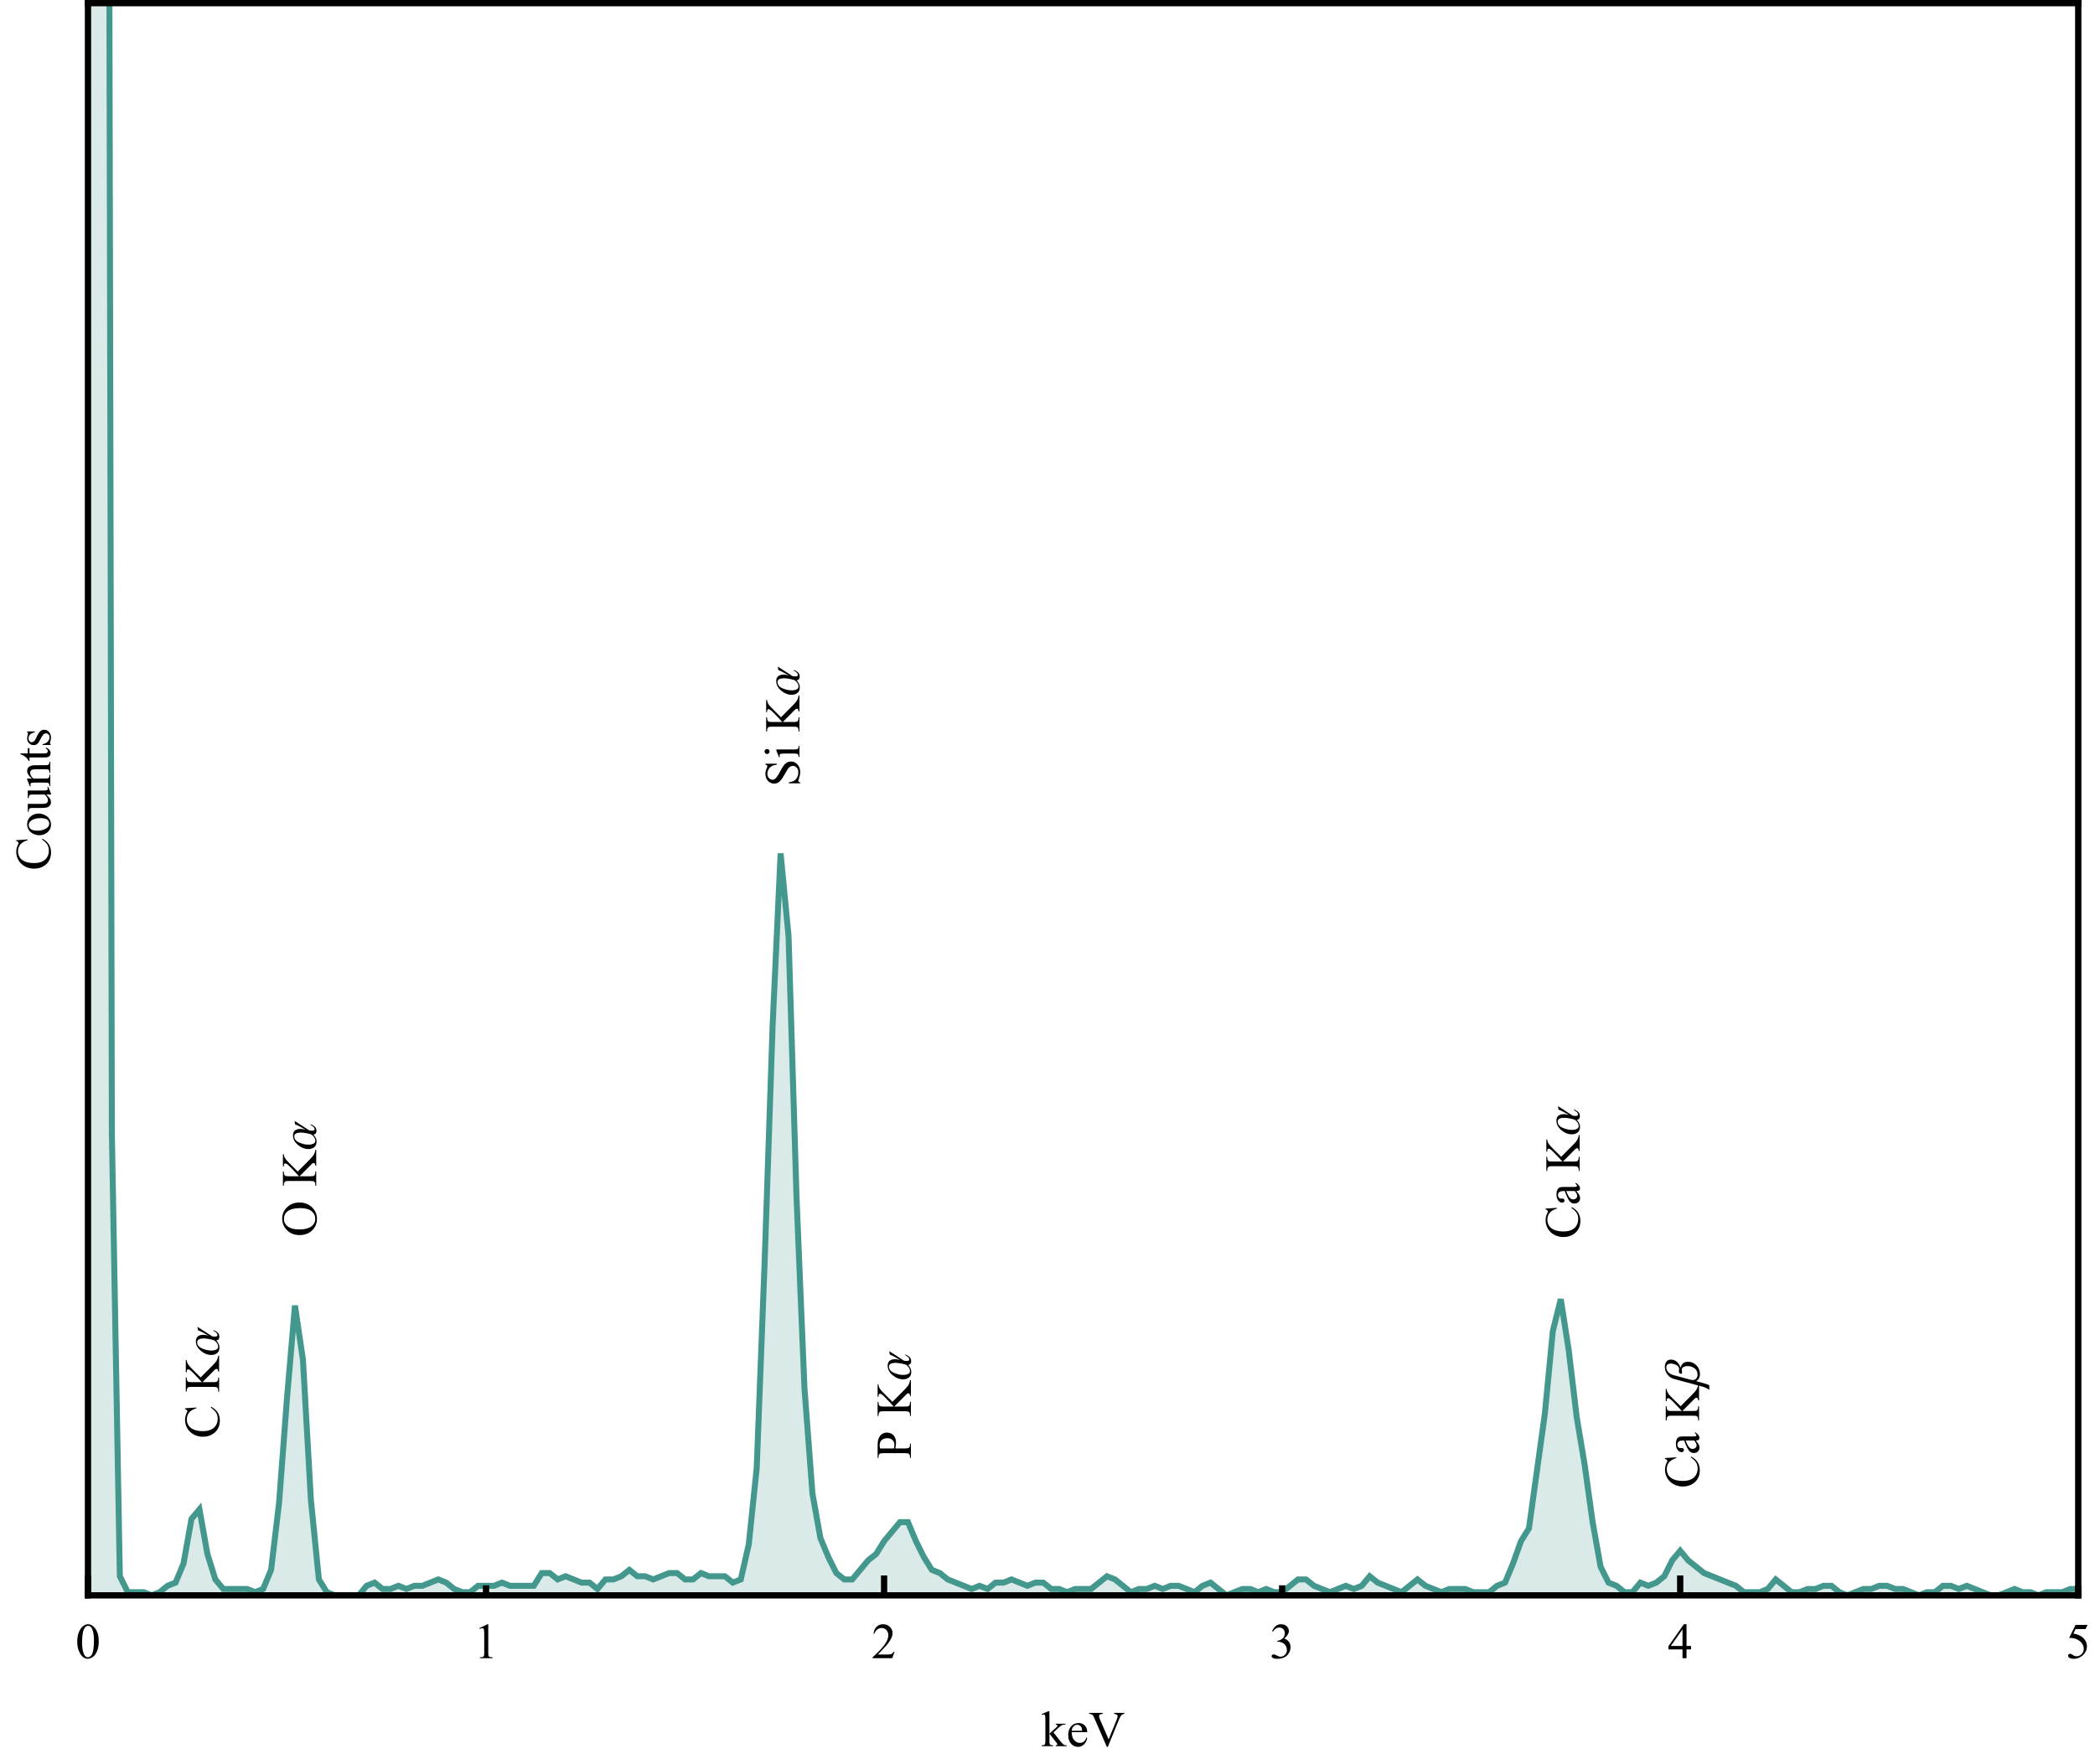 <?xml version="1.0" encoding="UTF-8"?>
<svg xmlns="http://www.w3.org/2000/svg" xmlns:xlink="http://www.w3.org/1999/xlink" width="500pt" height="421pt" viewBox="0 0 500 421" version="1.1">
<defs>
<g>
<symbol overflow="visible" id="glyph0-0">
<path style="stroke:none;" d="M 0 -1.664 L -7.5 -1.664 L -7.5 -7.664 L 0 -7.664 Z M -0.188 -1.852 L -0.188 -7.477 L -7.312 -7.477 L -7.312 -1.852 Z M -0.188 -1.852 "/>
</symbol>
<symbol overflow="visible" id="glyph0-1">
<path style="stroke:none;" d="M -8.125 -7.227 L -5.426 -7.406 L -5.426 -7.227 C -6.234 -6.977 -6.816 -6.633 -7.172 -6.188 C -7.523 -5.738 -7.699 -5.199 -7.703 -4.57 C -7.699 -4.043 -7.566 -3.566 -7.301 -3.141 C -7.035 -2.711 -6.609 -2.375 -6.023 -2.133 C -5.438 -1.891 -4.707 -1.77 -3.836 -1.77 C -3.113 -1.77 -2.492 -1.883 -1.969 -2.113 C -1.441 -2.344 -1.035 -2.691 -0.758 -3.156 C -0.473 -3.617 -0.332 -4.145 -0.336 -4.742 C -0.332 -5.254 -0.441 -5.711 -0.664 -6.105 C -0.883 -6.496 -1.324 -6.93 -1.98 -7.406 L -1.863 -7.586 C -1.156 -7.188 -0.637 -6.723 -0.312 -6.195 C 0.016 -5.66 0.176 -5.031 0.18 -4.301 C 0.176 -2.984 -0.309 -1.965 -1.281 -1.242 C -2.008 -0.703 -2.863 -0.434 -3.852 -0.434 C -4.641 -0.434 -5.371 -0.609 -6.035 -0.965 C -6.699 -1.32 -7.211 -1.809 -7.578 -2.434 C -7.938 -3.051 -8.121 -3.734 -8.125 -4.477 C -8.121 -5.047 -7.98 -5.613 -7.703 -6.176 C -7.617 -6.34 -7.574 -6.457 -7.578 -6.527 C -7.574 -6.633 -7.613 -6.723 -7.688 -6.805 C -7.789 -6.898 -7.934 -6.973 -8.125 -7.02 Z M -8.125 -7.227 "/>
</symbol>
<symbol overflow="visible" id="glyph0-2">
<path style="stroke:none;" d="M -4.406 -3.586 L -1.492 -6.516 C -1.012 -6.992 -0.684 -7.402 -0.512 -7.746 C -0.332 -8.086 -0.234 -8.426 -0.219 -8.766 L 0 -8.766 L 0 -4.984 L -0.219 -4.984 C -0.215 -5.211 -0.254 -5.375 -0.332 -5.477 C -0.406 -5.574 -0.492 -5.625 -0.586 -5.625 C -0.68 -5.625 -0.762 -5.605 -0.836 -5.57 C -0.91 -5.531 -1.051 -5.41 -1.254 -5.203 L -3.969 -2.461 L -1.406 -2.461 C -1.004 -2.461 -0.738 -2.484 -0.609 -2.539 C -0.508 -2.57 -0.422 -2.652 -0.359 -2.781 C -0.262 -2.949 -0.215 -3.129 -0.219 -3.316 L -0.219 -3.586 L 0 -3.586 L 0 -0.199 L -0.219 -0.199 L -0.219 -0.48 C -0.215 -0.809 -0.312 -1.047 -0.504 -1.195 C -0.629 -1.289 -0.93 -1.336 -1.406 -1.336 L -6.539 -1.336 C -6.938 -1.336 -7.203 -1.309 -7.344 -1.258 C -7.434 -1.219 -7.516 -1.141 -7.586 -1.02 C -7.676 -0.848 -7.723 -0.668 -7.727 -0.48 L -7.727 -0.199 L -7.945 -0.199 L -7.945 -3.586 L -7.727 -3.586 L -7.727 -3.316 C -7.723 -3.129 -7.68 -2.949 -7.594 -2.781 C -7.531 -2.66 -7.438 -2.578 -7.312 -2.531 C -7.188 -2.484 -6.93 -2.461 -6.539 -2.461 L -4.109 -2.461 C -4.18 -2.539 -4.43 -2.805 -4.852 -3.266 C -5.914 -4.422 -6.621 -5.125 -6.977 -5.367 C -7.129 -5.469 -7.266 -5.52 -7.391 -5.523 C -7.477 -5.52 -7.555 -5.48 -7.625 -5.402 C -7.688 -5.32 -7.723 -5.18 -7.727 -4.984 L -7.727 -4.805 L -7.945 -4.805 L -7.945 -7.723 L -7.727 -7.723 C -7.723 -7.551 -7.699 -7.395 -7.656 -7.254 C -7.613 -7.113 -7.531 -6.941 -7.41 -6.738 C -7.285 -6.535 -7.086 -6.285 -6.812 -5.988 C -6.73 -5.902 -6.332 -5.504 -5.613 -4.797 Z M -4.406 -3.586 "/>
</symbol>
<symbol overflow="visible" id="glyph0-3">
<path style="stroke:none;" d="M -8.125 -4.391 C -8.121 -5.418 -7.73 -6.312 -6.949 -7.07 C -6.168 -7.824 -5.191 -8.203 -4.02 -8.203 C -2.812 -8.203 -1.809 -7.82 -1.016 -7.059 C -0.219 -6.297 0.176 -5.375 0.18 -4.297 C 0.176 -3.199 -0.211 -2.281 -0.984 -1.539 C -1.758 -0.793 -2.762 -0.422 -4 -0.422 C -5.262 -0.422 -6.293 -0.852 -7.09 -1.711 C -7.777 -2.453 -8.121 -3.344 -8.125 -4.391 Z M -7.699 -4.277 C -7.699 -3.566 -7.434 -2.996 -6.906 -2.566 C -6.246 -2.031 -5.285 -1.762 -4.023 -1.766 C -2.723 -1.762 -1.727 -2.039 -1.031 -2.594 C -0.5 -3.02 -0.234 -3.582 -0.234 -4.281 C -0.234 -5.027 -0.523 -5.645 -1.105 -6.129 C -1.688 -6.613 -2.605 -6.855 -3.859 -6.859 C -5.215 -6.855 -6.23 -6.59 -6.902 -6.059 C -7.434 -5.629 -7.699 -5.035 -7.699 -4.277 Z M -7.699 -4.277 "/>
</symbol>
<symbol overflow="visible" id="glyph0-4">
<path style="stroke:none;" d="M -8.125 -5.5 L -5.379 -5.5 L -5.379 -5.285 C -5.906 -5.215 -6.324 -5.086 -6.641 -4.906 C -6.949 -4.719 -7.199 -4.461 -7.383 -4.129 C -7.562 -3.789 -7.652 -3.441 -7.656 -3.086 C -7.652 -2.676 -7.527 -2.34 -7.285 -2.078 C -7.035 -1.809 -6.754 -1.676 -6.438 -1.68 C -6.195 -1.676 -5.977 -1.762 -5.777 -1.934 C -5.48 -2.176 -5.09 -2.75 -4.605 -3.664 C -4.207 -4.398 -3.898 -4.906 -3.688 -5.18 C -3.469 -5.453 -3.219 -5.66 -2.934 -5.809 C -2.641 -5.953 -2.34 -6.027 -2.027 -6.031 C -1.426 -6.027 -0.906 -5.793 -0.473 -5.328 C -0.039 -4.859 0.176 -4.262 0.18 -3.527 C 0.176 -3.293 0.16 -3.074 0.129 -2.875 C 0.109 -2.754 0.039 -2.504 -0.082 -2.125 C -0.207 -1.742 -0.27 -1.5 -0.27 -1.398 C -0.27 -1.301 -0.238 -1.223 -0.18 -1.168 C -0.121 -1.109 -0.004 -1.07 0.18 -1.043 L 0.18 -0.828 L -2.543 -0.828 L -2.543 -1.043 C -1.973 -1.145 -1.543 -1.281 -1.262 -1.453 C -0.973 -1.625 -0.738 -1.887 -0.555 -2.242 C -0.363 -2.594 -0.27 -2.98 -0.273 -3.406 C -0.27 -3.891 -0.398 -4.277 -0.66 -4.559 C -0.914 -4.84 -1.219 -4.98 -1.578 -4.984 C -1.766 -4.98 -1.965 -4.926 -2.168 -4.824 C -2.367 -4.715 -2.551 -4.551 -2.727 -4.324 C -2.836 -4.168 -3.086 -3.75 -3.469 -3.074 C -3.852 -2.391 -4.156 -1.906 -4.383 -1.625 C -4.609 -1.336 -4.859 -1.121 -5.133 -0.973 C -5.406 -0.824 -5.707 -0.75 -6.035 -0.75 C -6.605 -0.75 -7.094 -0.969 -7.508 -1.406 C -7.914 -1.844 -8.121 -2.398 -8.125 -3.078 C -8.121 -3.496 -8.02 -3.945 -7.816 -4.418 C -7.719 -4.637 -7.668 -4.789 -7.672 -4.883 C -7.668 -4.977 -7.699 -5.059 -7.762 -5.129 C -7.82 -5.191 -7.941 -5.246 -8.125 -5.285 Z M -8.125 -5.5 "/>
</symbol>
<symbol overflow="visible" id="glyph0-5">
<path style="stroke:none;" d="M -8.332 -1.742 C -8.332 -1.898 -8.273 -2.039 -8.156 -2.156 C -8.039 -2.273 -7.898 -2.332 -7.742 -2.332 C -7.57 -2.332 -7.43 -2.273 -7.316 -2.156 C -7.195 -2.039 -7.137 -1.898 -7.141 -1.742 C -7.137 -1.57 -7.195 -1.43 -7.316 -1.316 C -7.43 -1.195 -7.57 -1.137 -7.742 -1.141 C -7.898 -1.137 -8.039 -1.195 -8.156 -1.312 C -8.273 -1.43 -8.332 -1.57 -8.332 -1.742 Z M -5.523 -2.227 L -1.211 -2.227 C -0.875 -2.227 -0.652 -2.25 -0.543 -2.301 C -0.43 -2.348 -0.348 -2.418 -0.293 -2.516 C -0.238 -2.609 -0.211 -2.785 -0.211 -3.039 L 0 -3.039 L 0 -0.434 L -0.211 -0.434 C -0.211 -0.695 -0.234 -0.871 -0.285 -0.961 C -0.336 -1.047 -0.422 -1.117 -0.539 -1.172 C -0.656 -1.227 -0.879 -1.254 -1.211 -1.254 L -3.281 -1.254 C -3.863 -1.254 -4.238 -1.234 -4.414 -1.203 C -4.535 -1.172 -4.621 -1.129 -4.672 -1.07 C -4.719 -1.012 -4.746 -0.934 -4.746 -0.832 C -4.746 -0.723 -4.715 -0.59 -4.656 -0.434 L -4.867 -0.352 L -5.523 -1.969 Z M -5.523 -2.227 "/>
</symbol>
<symbol overflow="visible" id="glyph0-6">
<path style="stroke:none;" d="M -3.719 -2.461 L -1.406 -2.461 C -0.906 -2.461 -0.594 -2.516 -0.477 -2.625 C -0.301 -2.773 -0.215 -2.996 -0.219 -3.297 L -0.219 -3.602 L 0 -3.602 L 0 -0.199 L -0.219 -0.199 L -0.219 -0.5 C -0.215 -0.828 -0.324 -1.07 -0.547 -1.219 C -0.664 -1.297 -0.953 -1.336 -1.406 -1.336 L -6.539 -1.336 C -7.039 -1.336 -7.348 -1.281 -7.469 -1.18 C -7.637 -1.023 -7.723 -0.797 -7.727 -0.5 L -7.727 -0.199 L -7.945 -0.199 L -7.945 -3.109 C -7.945 -3.82 -7.871 -4.383 -7.727 -4.793 C -7.578 -5.199 -7.332 -5.543 -6.984 -5.828 C -6.633 -6.105 -6.219 -6.246 -5.75 -6.25 C -5.094 -6.246 -4.566 -6.031 -4.164 -5.609 C -3.754 -5.18 -3.551 -4.578 -3.555 -3.797 C -3.551 -3.602 -3.566 -3.395 -3.598 -3.176 C -3.625 -2.953 -3.664 -2.715 -3.719 -2.461 Z M -4.055 -2.461 C -4.016 -2.668 -3.984 -2.852 -3.965 -3.012 C -3.945 -3.168 -3.938 -3.305 -3.938 -3.422 C -3.938 -3.828 -4.094 -4.176 -4.41 -4.473 C -4.723 -4.762 -5.129 -4.91 -5.633 -4.914 C -5.973 -4.91 -6.293 -4.84 -6.59 -4.703 C -6.883 -4.559 -7.102 -4.359 -7.25 -4.105 C -7.391 -3.844 -7.465 -3.551 -7.469 -3.227 C -7.465 -3.027 -7.43 -2.773 -7.359 -2.461 Z M -4.055 -2.461 "/>
</symbol>
<symbol overflow="visible" id="glyph0-7">
<path style="stroke:none;" d="M -0.773 -3.414 C -0.344 -2.863 -0.098 -2.52 -0.035 -2.379 C 0.059 -2.168 0.105 -1.941 0.109 -1.703 C 0.105 -1.332 -0.02 -1.027 -0.27 -0.789 C -0.52 -0.547 -0.852 -0.426 -1.273 -0.43 C -1.531 -0.426 -1.758 -0.484 -1.953 -0.602 C -2.215 -0.762 -2.465 -1.039 -2.703 -1.438 C -2.934 -1.828 -3.219 -2.488 -3.555 -3.414 L -3.766 -3.414 C -4.301 -3.41 -4.668 -3.324 -4.867 -3.16 C -5.066 -2.988 -5.168 -2.742 -5.168 -2.422 C -5.168 -2.172 -5.102 -1.977 -4.969 -1.836 C -4.836 -1.68 -4.684 -1.605 -4.512 -1.609 L -4.172 -1.625 C -3.992 -1.621 -3.852 -1.574 -3.754 -1.484 C -3.656 -1.391 -3.609 -1.273 -3.609 -1.125 C -3.609 -0.977 -3.66 -0.855 -3.762 -0.77 C -3.863 -0.676 -4 -0.633 -4.18 -0.633 C -4.508 -0.633 -4.816 -0.805 -5.102 -1.148 C -5.379 -1.492 -5.52 -1.973 -5.523 -2.594 C -5.52 -3.07 -5.441 -3.461 -5.285 -3.766 C -5.16 -3.996 -4.969 -4.168 -4.719 -4.277 C -4.547 -4.348 -4.203 -4.383 -3.688 -4.383 L -1.863 -4.383 C -1.348 -4.383 -1.031 -4.391 -0.922 -4.41 C -0.805 -4.43 -0.73 -4.461 -0.691 -4.508 C -0.652 -4.551 -0.633 -4.605 -0.633 -4.664 C -0.633 -4.727 -0.645 -4.781 -0.672 -4.828 C -0.723 -4.91 -0.867 -5.066 -1.102 -5.305 L -0.773 -5.305 C -0.188 -4.863 0.105 -4.445 0.105 -4.047 C 0.105 -3.855 0.039 -3.703 -0.094 -3.59 C -0.227 -3.477 -0.453 -3.418 -0.773 -3.414 Z M -1.156 -3.414 L -3.199 -3.414 C -2.965 -2.824 -2.797 -2.445 -2.703 -2.273 C -2.527 -1.965 -2.348 -1.742 -2.164 -1.613 C -1.973 -1.477 -1.77 -1.41 -1.547 -1.414 C -1.266 -1.41 -1.031 -1.496 -0.848 -1.664 C -0.66 -1.828 -0.566 -2.02 -0.57 -2.242 C -0.566 -2.535 -0.762 -2.926 -1.156 -3.414 Z M -1.156 -3.414 "/>
</symbol>
<symbol overflow="visible" id="glyph0-8">
<path style="stroke:none;" d="M -5.523 -3 C -5.52 -3.812 -5.211 -4.465 -4.602 -4.957 C -4.07 -5.375 -3.465 -5.582 -2.781 -5.586 C -2.301 -5.582 -1.816 -5.469 -1.324 -5.238 C -0.832 -5.004 -0.461 -4.684 -0.211 -4.285 C 0.039 -3.879 0.164 -3.43 0.164 -2.938 C 0.164 -2.125 -0.156 -1.484 -0.805 -1.008 C -1.344 -0.605 -1.953 -0.402 -2.633 -0.406 C -3.117 -0.402 -3.605 -0.523 -4.098 -0.77 C -4.582 -1.012 -4.941 -1.336 -5.176 -1.734 C -5.402 -2.133 -5.52 -2.555 -5.523 -3 Z M -5.145 -2.82 C -5.145 -2.609 -5.082 -2.402 -4.957 -2.195 C -4.832 -1.984 -4.617 -1.816 -4.312 -1.688 C -4.004 -1.555 -3.605 -1.488 -3.125 -1.492 C -2.34 -1.488 -1.668 -1.645 -1.102 -1.957 C -0.531 -2.27 -0.246 -2.68 -0.25 -3.188 C -0.246 -3.566 -0.402 -3.879 -0.719 -4.125 C -1.027 -4.367 -1.566 -4.488 -2.332 -4.492 C -3.285 -4.488 -4.035 -4.285 -4.582 -3.879 C -4.957 -3.598 -5.145 -3.242 -5.145 -2.82 Z M -5.145 -2.82 "/>
</symbol>
<symbol overflow="visible" id="glyph0-9">
<path style="stroke:none;" d="M -5.367 -5.078 L -2.117 -5.078 C -1.492 -5.074 -1.113 -5.09 -0.973 -5.121 C -0.832 -5.152 -0.734 -5.199 -0.684 -5.262 C -0.625 -5.324 -0.598 -5.398 -0.602 -5.492 C -0.598 -5.609 -0.633 -5.746 -0.703 -5.898 L -0.5 -5.984 L 0.164 -4.375 L 0.164 -4.113 L -0.973 -4.113 C -0.473 -3.652 -0.156 -3.301 -0.027 -3.059 C 0.102 -2.816 0.164 -2.559 0.164 -2.289 C 0.164 -1.988 0.078 -1.727 -0.098 -1.508 C -0.27 -1.285 -0.492 -1.133 -0.77 -1.051 C -1.039 -0.961 -1.426 -0.918 -1.93 -0.922 L -4.324 -0.922 C -4.574 -0.918 -4.75 -0.891 -4.852 -0.84 C -4.949 -0.781 -5.023 -0.699 -5.078 -0.594 C -5.129 -0.484 -5.152 -0.293 -5.148 -0.012 L -5.367 -0.012 L -5.367 -1.891 L -1.773 -1.891 C -1.27 -1.887 -0.941 -1.973 -0.789 -2.152 C -0.629 -2.324 -0.551 -2.535 -0.555 -2.781 C -0.551 -2.949 -0.605 -3.141 -0.715 -3.352 C -0.82 -3.562 -1.02 -3.816 -1.32 -4.113 L -4.359 -4.113 C -4.664 -4.113 -4.867 -4.055 -4.977 -3.945 C -5.082 -3.832 -5.141 -3.602 -5.148 -3.25 L -5.367 -3.25 Z M -5.367 -5.078 "/>
</symbol>
<symbol overflow="visible" id="glyph0-10">
<path style="stroke:none;" d="M -4.391 -1.938 C -5.141 -2.566 -5.52 -3.168 -5.523 -3.738 C -5.52 -4.031 -5.445 -4.281 -5.305 -4.496 C -5.156 -4.703 -4.918 -4.871 -4.582 -5 C -4.348 -5.078 -3.988 -5.121 -3.504 -5.125 L -1.211 -5.125 C -0.871 -5.121 -0.641 -5.148 -0.523 -5.211 C -0.422 -5.25 -0.348 -5.32 -0.293 -5.418 C -0.238 -5.512 -0.211 -5.688 -0.211 -5.945 L 0 -5.945 L 0 -3.293 L -0.211 -3.293 L -0.211 -3.406 C -0.211 -3.652 -0.246 -3.828 -0.324 -3.93 C -0.395 -4.027 -0.508 -4.098 -0.664 -4.137 C -0.719 -4.152 -0.902 -4.16 -1.211 -4.16 L -3.41 -4.16 C -3.895 -4.16 -4.246 -4.094 -4.473 -3.969 C -4.691 -3.84 -4.805 -3.629 -4.805 -3.328 C -4.805 -2.863 -4.551 -2.398 -4.043 -1.938 L -1.211 -1.938 C -0.848 -1.934 -0.625 -1.957 -0.539 -2.004 C -0.422 -2.059 -0.336 -2.133 -0.289 -2.23 C -0.234 -2.324 -0.211 -2.52 -0.211 -2.812 L 0 -2.812 L 0 -0.156 L -0.211 -0.156 L -0.211 -0.273 C -0.211 -0.547 -0.277 -0.73 -0.418 -0.828 C -0.551 -0.922 -0.816 -0.973 -1.211 -0.973 L -3.203 -0.973 C -3.848 -0.973 -4.242 -0.957 -4.383 -0.926 C -4.523 -0.895 -4.617 -0.848 -4.668 -0.793 C -4.719 -0.73 -4.746 -0.652 -4.746 -0.551 C -4.746 -0.441 -4.715 -0.309 -4.656 -0.156 L -4.867 -0.07 L -5.523 -1.688 L -5.523 -1.938 Z M -4.391 -1.938 "/>
</symbol>
<symbol overflow="visible" id="glyph0-11">
<path style="stroke:none;" d="M -7.133 -1.934 L -5.367 -1.934 L -5.367 -3.188 L -4.957 -3.188 L -4.957 -1.934 L -1.477 -1.934 C -1.125 -1.934 -0.891 -1.98 -0.773 -2.082 C -0.652 -2.18 -0.59 -2.309 -0.594 -2.469 C -0.59 -2.594 -0.629 -2.719 -0.711 -2.84 C -0.789 -2.961 -0.91 -3.055 -1.066 -3.125 L -1.066 -3.352 C -0.684 -3.215 -0.395 -3.02 -0.203 -2.773 C -0.012 -2.52 0.082 -2.262 0.086 -2 C 0.082 -1.812 0.035 -1.637 -0.062 -1.469 C -0.16 -1.293 -0.301 -1.168 -0.488 -1.09 C -0.668 -1.008 -0.957 -0.965 -1.348 -0.969 L -4.957 -0.969 L -4.957 -0.117 L -5.148 -0.117 C -5.234 -0.328 -5.379 -0.547 -5.586 -0.773 C -5.789 -1 -6.035 -1.199 -6.316 -1.375 C -6.465 -1.465 -6.734 -1.59 -7.133 -1.75 Z M -7.133 -1.934 "/>
</symbol>
<symbol overflow="visible" id="glyph0-12">
<path style="stroke:none;" d="M -5.523 -3.844 L -3.695 -3.844 L -3.695 -3.648 C -4.27 -3.5 -4.66 -3.309 -4.867 -3.078 C -5.074 -2.844 -5.18 -2.551 -5.18 -2.191 C -5.18 -1.918 -5.105 -1.695 -4.961 -1.527 C -4.816 -1.359 -4.656 -1.277 -4.484 -1.277 C -4.262 -1.277 -4.074 -1.34 -3.922 -1.465 C -3.758 -1.586 -3.59 -1.832 -3.41 -2.203 L -2.992 -3.059 C -2.605 -3.852 -2.098 -4.246 -1.465 -4.25 C -0.977 -4.246 -0.582 -4.062 -0.285 -3.695 C 0.016 -3.324 0.164 -2.91 0.164 -2.453 C 0.164 -2.121 0.105 -1.746 -0.012 -1.328 C -0.051 -1.199 -0.07 -1.094 -0.07 -1.016 C -0.07 -0.922 -0.02 -0.852 0.082 -0.805 L 0.082 -0.609 L -1.836 -0.609 L -1.836 -0.805 C -1.285 -0.91 -0.875 -1.121 -0.598 -1.43 C -0.316 -1.734 -0.176 -2.078 -0.18 -2.469 C -0.176 -2.734 -0.254 -2.953 -0.418 -3.125 C -0.574 -3.293 -0.766 -3.379 -0.992 -3.383 C -1.258 -3.379 -1.484 -3.285 -1.668 -3.098 C -1.852 -2.906 -2.086 -2.527 -2.367 -1.961 C -2.648 -1.395 -2.902 -1.023 -3.129 -0.852 C -3.348 -0.672 -3.629 -0.586 -3.973 -0.586 C -4.41 -0.586 -4.777 -0.734 -5.078 -1.039 C -5.371 -1.336 -5.52 -1.73 -5.523 -2.215 C -5.52 -2.426 -5.477 -2.68 -5.391 -2.984 C -5.332 -3.18 -5.301 -3.312 -5.305 -3.383 C -5.301 -3.441 -5.316 -3.492 -5.344 -3.527 C -5.367 -3.559 -5.426 -3.598 -5.523 -3.648 Z M -5.523 -3.844 "/>
</symbol>
<symbol overflow="visible" id="glyph1-0">
<path style="stroke:none;" d="M 0 -0.75 L -9.598 -0.75 L -9.598 -5.25 L 0 -5.25 Z M -0.75 -1.5 L -0.75 -4.5 L -8.848 -4.5 L -8.848 -1.5 Z M -0.75 -1.5 "/>
</symbol>
<symbol overflow="visible" id="glyph1-1">
<path style="stroke:none;" d="M -5.172 -7.008 C -4.793 -6.781 -4.234 -6.422 -3.492 -5.934 C -2.75 -5.445 -2.152 -5.055 -1.703 -4.766 C -1.645 -4.734 -1.551 -4.715 -1.426 -4.699 C -1.293 -4.68 -1.16 -4.668 -1.02 -4.672 C -0.848 -4.668 -0.699 -4.691 -0.574 -4.734 C -0.449 -4.773 -0.387 -4.863 -0.387 -5.004 C -0.387 -5.172 -0.438 -5.324 -0.547 -5.461 C -0.652 -5.594 -0.77 -5.695 -0.891 -5.773 C -1.004 -5.836 -1.117 -5.906 -1.234 -5.98 C -1.348 -6.055 -1.406 -6.109 -1.406 -6.148 C -1.406 -6.148 -1.398 -6.156 -1.387 -6.168 C -1.371 -6.172 -1.355 -6.176 -1.344 -6.18 C -1.156 -6.176 -0.879 -6.039 -0.504 -5.766 C -0.129 -5.488 0.059 -5.117 0.059 -4.656 C 0.059 -4.355 -0.012 -4.129 -0.152 -3.98 C -0.293 -3.828 -0.469 -3.754 -0.688 -3.758 L -0.688 -3.742 C -0.562 -3.645 -0.406 -3.438 -0.211 -3.117 C -0.016 -2.797 0.082 -2.449 0.082 -2.074 C 0.082 -1.461 -0.105 -1.008 -0.484 -0.723 C -0.863 -0.43 -1.312 -0.285 -1.836 -0.289 C -2.723 -0.285 -3.562 -0.613 -4.355 -1.27 C -5.145 -1.922 -5.543 -2.68 -5.543 -3.539 C -5.543 -4.078 -5.383 -4.473 -5.07 -4.723 C -4.754 -4.973 -4.336 -5.098 -3.812 -5.098 C -3.551 -5.098 -3.32 -5.074 -3.121 -5.031 C -2.918 -4.988 -2.738 -4.941 -2.578 -4.891 C -2.848 -5.074 -3.258 -5.316 -3.816 -5.617 C -4.367 -5.918 -4.777 -6.105 -5.039 -6.18 Z M -3.719 -4.227 C -4.191 -4.223 -4.562 -4.148 -4.832 -4.004 C -5.098 -3.852 -5.23 -3.629 -5.234 -3.336 C -5.23 -2.68 -4.844 -2.184 -4.074 -1.848 C -3.301 -1.508 -2.582 -1.34 -1.91 -1.344 C -1.379 -1.34 -0.965 -1.418 -0.672 -1.57 C -0.371 -1.719 -0.223 -1.945 -0.227 -2.258 C -0.223 -2.57 -0.324 -2.867 -0.531 -3.148 C -0.73 -3.422 -0.945 -3.633 -1.18 -3.781 C -1.508 -3.891 -1.918 -3.992 -2.402 -4.086 C -2.887 -4.176 -3.324 -4.223 -3.719 -4.227 Z M -3.719 -4.227 "/>
</symbol>
<symbol overflow="visible" id="glyph1-2">
<path style="stroke:none;" d="M -6.719 -6.059 C -6.168 -6.059 -5.691 -5.883 -5.289 -5.531 C -4.887 -5.18 -4.609 -4.727 -4.453 -4.18 L -4.406 -4.18 C -4.281 -4.594 -4.082 -4.926 -3.809 -5.172 C -3.535 -5.418 -3.137 -5.543 -2.613 -5.543 C -1.848 -5.543 -1.184 -5.254 -0.625 -4.684 C -0.062 -4.109 0.215 -3.395 0.219 -2.531 C 0.215 -2.223 0.145 -1.914 -0.004 -1.609 C -0.148 -1.301 -0.375 -1.074 -0.688 -0.926 L -0.688 -0.914 C 0.094 -0.703 0.789 -0.508 1.414 -0.332 C 2.031 -0.156 2.379 -0.016 2.449 0.094 L 2.449 1.164 C 2.34 1.066 2.121 0.934 1.793 0.77 C 1.465 0.602 1.133 0.477 0.805 0.387 L -6.012 -1.453 C -6.621 -1.617 -7.129 -1.969 -7.543 -2.508 C -7.953 -3.047 -8.16 -3.641 -8.164 -4.297 C -8.16 -4.789 -8.043 -5.207 -7.809 -5.547 C -7.57 -5.887 -7.207 -6.059 -6.719 -6.059 Z M -6.742 -5.109 C -7.035 -5.109 -7.289 -5.039 -7.5 -4.902 C -7.707 -4.762 -7.809 -4.52 -7.812 -4.18 C -7.809 -3.738 -7.645 -3.355 -7.312 -3.031 C -6.977 -2.703 -6.539 -2.469 -6 -2.328 L -2.004 -1.25 C -1.926 -1.227 -1.84 -1.211 -1.754 -1.199 C -1.66 -1.184 -1.586 -1.176 -1.523 -1.18 C -1.164 -1.176 -0.879 -1.297 -0.672 -1.539 C -0.461 -1.777 -0.355 -2.105 -0.359 -2.52 C -0.355 -3.152 -0.602 -3.645 -1.098 -3.996 C -1.586 -4.348 -2.137 -4.523 -2.75 -4.523 C -3.09 -4.523 -3.402 -4.453 -3.688 -4.312 C -3.969 -4.172 -4.113 -3.953 -4.113 -3.664 C -4.113 -3.523 -4.102 -3.414 -4.082 -3.336 C -4.062 -3.254 -4.055 -3.133 -4.055 -2.965 C -4.055 -2.855 -4.078 -2.777 -4.129 -2.73 C -4.176 -2.68 -4.234 -2.652 -4.305 -2.656 C -4.418 -2.652 -4.531 -2.703 -4.648 -2.809 C -4.758 -2.91 -4.816 -3.043 -4.82 -3.203 C -4.816 -3.273 -4.809 -3.375 -4.793 -3.504 C -4.773 -3.629 -4.762 -3.738 -4.766 -3.836 C -4.762 -4.246 -4.992 -4.562 -5.449 -4.781 C -5.902 -5 -6.332 -5.109 -6.742 -5.109 Z M -6.742 -5.109 "/>
</symbol>
<symbol overflow="visible" id="glyph2-0">
<path style="stroke:none;" d="M 1.664 0 L 1.664 -7.5 L 7.664 -7.5 L 7.664 0 Z M 1.852 -0.188 L 7.477 -0.188 L 7.477 -7.312 L 1.852 -7.312 Z M 1.852 -0.188 "/>
</symbol>
<symbol overflow="visible" id="glyph2-1">
<path style="stroke:none;" d="M 0.434 -3.926 C 0.434 -4.832 0.57 -5.609 0.844 -6.266 C 1.117 -6.918 1.48 -7.406 1.934 -7.727 C 2.285 -7.98 2.648 -8.109 3.023 -8.109 C 3.633 -8.109 4.18 -7.797 4.664 -7.18 C 5.266 -6.406 5.566 -5.363 5.57 -4.047 C 5.566 -3.121 5.434 -2.34 5.172 -1.699 C 4.902 -1.055 4.562 -0.586 4.156 -0.297 C 3.742 -0.004 3.348 0.141 2.965 0.141 C 2.207 0.141 1.574 -0.305 1.07 -1.203 C 0.645 -1.953 0.434 -2.863 0.434 -3.926 Z M 1.582 -3.781 C 1.582 -2.684 1.715 -1.793 1.984 -1.102 C 2.207 -0.516 2.539 -0.223 2.984 -0.227 C 3.188 -0.223 3.406 -0.316 3.637 -0.512 C 3.859 -0.699 4.031 -1.02 4.156 -1.465 C 4.328 -2.137 4.418 -3.082 4.422 -4.305 C 4.418 -5.207 4.324 -5.965 4.141 -6.574 C 3.996 -7.023 3.816 -7.34 3.598 -7.531 C 3.438 -7.656 3.242 -7.723 3.016 -7.723 C 2.746 -7.723 2.512 -7.602 2.309 -7.367 C 2.027 -7.039 1.836 -6.531 1.734 -5.836 C 1.633 -5.141 1.582 -4.453 1.582 -3.781 Z M 1.582 -3.781 "/>
</symbol>
<symbol overflow="visible" id="glyph2-2">
<path style="stroke:none;" d="M 1.406 -7.164 L 3.34 -8.109 L 3.531 -8.109 L 3.531 -1.398 C 3.527 -0.953 3.547 -0.676 3.586 -0.57 C 3.625 -0.457 3.703 -0.375 3.82 -0.316 C 3.938 -0.254 4.176 -0.219 4.535 -0.219 L 4.535 0 L 1.547 0 L 1.547 -0.219 C 1.922 -0.219 2.164 -0.25 2.273 -0.312 C 2.383 -0.367 2.457 -0.445 2.5 -0.543 C 2.543 -0.637 2.566 -0.922 2.566 -1.398 L 2.566 -5.688 C 2.566 -6.262 2.547 -6.633 2.508 -6.805 C 2.48 -6.926 2.43 -7.02 2.359 -7.078 C 2.285 -7.133 2.199 -7.16 2.098 -7.164 C 1.953 -7.16 1.75 -7.102 1.492 -6.984 Z M 1.406 -7.164 "/>
</symbol>
<symbol overflow="visible" id="glyph2-3">
<path style="stroke:none;" d="M 5.5 -1.531 L 4.945 0 L 0.258 0 L 0.258 -0.219 C 1.637 -1.469 2.605 -2.496 3.172 -3.297 C 3.73 -4.09 4.012 -4.82 4.016 -5.484 C 4.012 -5.988 3.859 -6.402 3.551 -6.727 C 3.238 -7.047 2.867 -7.207 2.445 -7.211 C 2.051 -7.207 1.699 -7.094 1.391 -6.867 C 1.078 -6.641 0.852 -6.305 0.703 -5.867 L 0.484 -5.867 C 0.582 -6.586 0.832 -7.141 1.238 -7.527 C 1.637 -7.914 2.145 -8.109 2.754 -8.109 C 3.395 -8.109 3.93 -7.902 4.367 -7.488 C 4.797 -7.074 5.016 -6.586 5.016 -6.023 C 5.016 -5.621 4.922 -5.219 4.734 -4.816 C 4.445 -4.184 3.977 -3.512 3.328 -2.805 C 2.352 -1.738 1.742 -1.098 1.508 -0.883 L 3.578 -0.883 C 3.996 -0.879 4.293 -0.895 4.465 -0.93 C 4.637 -0.957 4.789 -1.02 4.926 -1.121 C 5.062 -1.215 5.184 -1.352 5.285 -1.531 Z M 5.5 -1.531 "/>
</symbol>
<symbol overflow="visible" id="glyph2-4">
<path style="stroke:none;" d="M 0.609 -6.434 C 0.836 -6.965 1.121 -7.375 1.465 -7.672 C 1.809 -7.961 2.238 -8.109 2.758 -8.109 C 3.395 -8.109 3.883 -7.902 4.227 -7.488 C 4.477 -7.176 4.605 -6.844 4.609 -6.5 C 4.605 -5.918 4.242 -5.32 3.523 -4.703 C 4.008 -4.512 4.379 -4.238 4.629 -3.883 C 4.879 -3.527 5.004 -3.109 5.004 -2.633 C 5.004 -1.941 4.785 -1.348 4.348 -0.844 C 3.777 -0.188 2.949 0.141 1.867 0.141 C 1.332 0.141 0.969 0.074 0.773 -0.059 C 0.578 -0.191 0.48 -0.332 0.484 -0.484 C 0.48 -0.598 0.527 -0.699 0.621 -0.785 C 0.715 -0.871 0.824 -0.914 0.953 -0.914 C 1.051 -0.914 1.152 -0.898 1.254 -0.867 C 1.316 -0.844 1.465 -0.77 1.703 -0.652 C 1.934 -0.527 2.098 -0.457 2.191 -0.434 C 2.332 -0.387 2.484 -0.363 2.656 -0.367 C 3.047 -0.363 3.395 -0.52 3.691 -0.832 C 3.988 -1.141 4.137 -1.504 4.137 -1.93 C 4.137 -2.234 4.066 -2.535 3.93 -2.828 C 3.828 -3.043 3.719 -3.211 3.598 -3.328 C 3.426 -3.484 3.195 -3.625 2.906 -3.754 C 2.613 -3.879 2.312 -3.941 2.008 -3.945 L 1.82 -3.945 L 1.82 -4.117 C 2.129 -4.156 2.438 -4.27 2.75 -4.453 C 3.059 -4.633 3.285 -4.852 3.43 -5.113 C 3.566 -5.367 3.637 -5.652 3.641 -5.965 C 3.637 -6.367 3.512 -6.691 3.262 -6.941 C 3.008 -7.188 2.695 -7.312 2.32 -7.312 C 1.715 -7.312 1.207 -6.988 0.805 -6.34 Z M 0.609 -6.434 "/>
</symbol>
<symbol overflow="visible" id="glyph2-5">
<path style="stroke:none;" d="M 5.586 -2.93 L 5.586 -2.098 L 4.516 -2.098 L 4.516 0 L 3.551 0 L 3.551 -2.098 L 0.188 -2.098 L 0.188 -2.848 L 3.875 -8.109 L 4.516 -8.109 L 4.516 -2.93 Z M 3.551 -2.93 L 3.551 -6.875 L 0.762 -2.93 Z M 3.551 -2.93 "/>
</symbol>
<symbol overflow="visible" id="glyph2-6">
<path style="stroke:none;" d="M 5.211 -7.945 L 4.75 -6.949 L 2.359 -6.949 L 1.84 -5.883 C 2.871 -5.73 3.691 -5.344 4.301 -4.727 C 4.816 -4.191 5.074 -3.566 5.078 -2.852 C 5.074 -2.434 4.988 -2.047 4.824 -1.691 C 4.652 -1.336 4.441 -1.035 4.184 -0.785 C 3.926 -0.535 3.637 -0.332 3.32 -0.18 C 2.871 0.035 2.41 0.141 1.938 0.141 C 1.461 0.141 1.113 0.062 0.898 -0.102 C 0.68 -0.258 0.574 -0.438 0.574 -0.641 C 0.574 -0.746 0.617 -0.844 0.707 -0.93 C 0.797 -1.012 0.91 -1.055 1.047 -1.055 C 1.148 -1.055 1.238 -1.039 1.316 -1.008 C 1.391 -0.977 1.52 -0.895 1.703 -0.766 C 1.996 -0.559 2.293 -0.457 2.594 -0.461 C 3.051 -0.457 3.453 -0.629 3.801 -0.98 C 4.145 -1.324 4.316 -1.746 4.32 -2.242 C 4.316 -2.723 4.164 -3.172 3.855 -3.586 C 3.543 -4 3.117 -4.32 2.578 -4.555 C 2.148 -4.727 1.566 -4.828 0.836 -4.859 L 2.359 -7.945 Z M 5.211 -7.945 "/>
</symbol>
<symbol overflow="visible" id="glyph2-7">
<path style="stroke:none;" d="M 1.961 -8.332 L 1.961 -2.992 L 3.328 -4.234 C 3.617 -4.496 3.785 -4.664 3.832 -4.742 C 3.863 -4.785 3.879 -4.832 3.879 -4.883 C 3.879 -4.957 3.844 -5.023 3.781 -5.082 C 3.715 -5.137 3.609 -5.172 3.461 -5.18 L 3.461 -5.367 L 5.797 -5.367 L 5.797 -5.18 C 5.469 -5.172 5.203 -5.121 4.992 -5.031 C 4.781 -4.941 4.547 -4.781 4.297 -4.555 L 2.918 -3.281 L 4.297 -1.539 C 4.672 -1.059 4.93 -0.754 5.07 -0.625 C 5.254 -0.441 5.418 -0.324 5.562 -0.27 C 5.656 -0.23 5.828 -0.211 6.07 -0.211 L 6.07 0 L 3.461 0 L 3.461 -0.211 C 3.609 -0.215 3.711 -0.234 3.766 -0.277 C 3.816 -0.316 3.844 -0.375 3.844 -0.453 C 3.844 -0.539 3.766 -0.684 3.609 -0.883 L 1.961 -2.988 L 1.961 -1.207 C 1.957 -0.859 1.98 -0.629 2.035 -0.523 C 2.082 -0.41 2.152 -0.332 2.242 -0.289 C 2.332 -0.238 2.527 -0.215 2.828 -0.211 L 2.828 0 L 0.102 0 L 0.102 -0.211 C 0.367 -0.211 0.574 -0.242 0.715 -0.312 C 0.793 -0.352 0.855 -0.418 0.902 -0.508 C 0.961 -0.637 0.988 -0.859 0.992 -1.18 L 0.992 -6.062 C 0.988 -6.684 0.977 -7.062 0.949 -7.203 C 0.918 -7.34 0.871 -7.438 0.812 -7.492 C 0.746 -7.543 0.664 -7.57 0.57 -7.57 C 0.484 -7.57 0.363 -7.535 0.199 -7.469 L 0.102 -7.676 L 1.695 -8.332 Z M 1.961 -8.332 "/>
</symbol>
<symbol overflow="visible" id="glyph2-8">
<path style="stroke:none;" d="M 1.277 -3.344 C 1.273 -2.543 1.465 -1.918 1.859 -1.469 C 2.246 -1.012 2.707 -0.785 3.234 -0.789 C 3.586 -0.785 3.891 -0.883 4.148 -1.078 C 4.406 -1.273 4.625 -1.605 4.805 -2.074 L 4.984 -1.957 C 4.902 -1.422 4.664 -0.934 4.27 -0.496 C 3.875 -0.055 3.383 0.164 2.789 0.164 C 2.141 0.164 1.586 -0.086 1.133 -0.59 C 0.672 -1.09 0.445 -1.766 0.445 -2.613 C 0.445 -3.531 0.68 -4.246 1.152 -4.762 C 1.621 -5.273 2.211 -5.531 2.922 -5.531 C 3.523 -5.531 4.02 -5.332 4.406 -4.938 C 4.789 -4.539 4.98 -4.008 4.984 -3.344 Z M 1.277 -3.688 L 3.762 -3.688 C 3.742 -4.027 3.699 -4.27 3.641 -4.414 C 3.539 -4.629 3.395 -4.801 3.203 -4.93 C 3.008 -5.051 2.805 -5.113 2.594 -5.117 C 2.27 -5.113 1.98 -4.988 1.727 -4.738 C 1.469 -4.484 1.32 -4.133 1.277 -3.688 Z M 1.277 -3.688 "/>
</symbol>
<symbol overflow="visible" id="glyph2-9">
<path style="stroke:none;" d="M 8.52 -7.945 L 8.52 -7.727 C 8.238 -7.676 8.023 -7.586 7.883 -7.461 C 7.672 -7.266 7.488 -6.973 7.328 -6.578 L 4.559 0.18 L 4.344 0.18 L 1.367 -6.668 C 1.211 -7.02 1.105 -7.234 1.043 -7.312 C 0.945 -7.43 0.824 -7.523 0.684 -7.594 C 0.539 -7.664 0.348 -7.707 0.105 -7.727 L 0.105 -7.945 L 3.352 -7.945 L 3.352 -7.727 C 2.984 -7.691 2.746 -7.629 2.637 -7.539 C 2.527 -7.449 2.473 -7.336 2.473 -7.195 C 2.473 -7 2.562 -6.695 2.742 -6.281 L 4.766 -1.625 L 6.641 -6.223 C 6.82 -6.676 6.914 -6.988 6.914 -7.164 C 6.914 -7.277 6.855 -7.387 6.742 -7.492 C 6.629 -7.594 6.438 -7.668 6.172 -7.711 C 6.148 -7.715 6.117 -7.719 6.07 -7.727 L 6.07 -7.945 Z M 8.52 -7.945 "/>
</symbol>
</g>
<clipPath id="clip1">
  <path d="M 21 0 L 37 0 L 37 381 L 21 381 Z M 21 0 "/>
</clipPath>
<clipPath id="clip2">
  <path d="M 486 377 L 496 377 L 496 381 L 486 381 Z M 486 377 "/>
</clipPath>
<clipPath id="clip3">
  <path d="M 21 0 L 25 0 L 25 381 L 21 381 Z M 21 0 "/>
</clipPath>
<clipPath id="clip4">
  <path d="M 21 0 L 496 0 L 496 381 L 21 381 Z M 21 0 "/>
</clipPath>
</defs>
<g id="surface20">
<path style=" stroke:none;fill-rule:nonzero;fill:rgb(26.274%,59.215%,55.293%);fill-opacity:0.2;" d="M 477 380.75 L 486.5 380.75 L 484.602 379.988 L 482.699 379.988 L 480.801 379.23 L 478.898 379.988 Z M 477 380.75 "/>
<path style=" stroke:none;fill-rule:nonzero;fill:rgb(26.274%,59.215%,55.293%);fill-opacity:0.2;" d="M 458 380.75 L 475.102 380.75 L 473.199 379.988 L 471.301 379.23 L 469.398 378.469 L 467.5 379.23 L 465.602 378.469 L 463.699 378.469 L 461.801 379.988 L 459.898 379.988 Z M 458 380.75 "/>
<path style=" stroke:none;fill-rule:nonzero;fill:rgb(26.274%,59.215%,55.293%);fill-opacity:0.2;" d="M 440.898 380.75 L 458 380.75 L 456.102 379.988 L 454.199 379.23 L 452.301 379.23 L 450.398 378.469 L 448.5 378.469 L 446.602 379.23 L 444.699 379.23 L 442.801 379.988 Z M 440.898 380.75 "/>
<g clip-path="url(#clip1)" clip-rule="nonzero">
<path style=" stroke:none;fill-rule:nonzero;fill:rgb(26.274%,59.215%,55.293%);fill-opacity:0.2;" d="M 13.398 380.75 L 36.199 380.75 L 34.301 379.988 L 30.5 379.988 L 28.602 376.191 L 26.699 270.551 L 26.117 0.75 L 17.762 0.75 L 17.199 296.391 L 15.301 379.988 Z M 13.398 380.75 "/>
</g>
<g clip-path="url(#clip2)" clip-rule="nonzero">
<path style=" stroke:none;fill-rule:nonzero;fill:rgb(26.274%,59.215%,55.293%);fill-opacity:0.2;" d="M 486.5 380.75 L 530.199 380.75 L 528.301 379.988 L 526.398 379.23 L 524.5 378.469 L 522.602 379.23 L 520.699 379.23 L 518.801 378.469 L 516.898 377.711 L 515 378.469 L 513.102 379.988 L 511.199 379.23 L 509.301 378.469 L 503.602 378.469 L 501.699 379.988 L 499.801 379.988 L 497.898 379.23 L 494.102 379.23 L 492.199 379.988 L 488.398 379.988 Z M 486.5 380.75 "/>
</g>
<path style=" stroke:none;fill-rule:nonzero;fill:rgb(26.274%,59.215%,55.293%);fill-opacity:0.2;" d="M 36.199 380.75 L 79.898 380.75 L 78 379.988 L 76.102 376.949 L 74.199 357.949 L 72.301 324.512 L 70.398 311.59 L 68.5 333.629 L 66.602 358.711 L 64.699 374.672 L 62.801 379.23 L 60.898 379.988 L 59 379.23 L 53.301 379.23 L 51.398 376.949 L 49.5 370.871 L 47.602 360.23 L 45.699 362.512 L 43.801 373.148 L 41.898 377.711 L 40 378.469 L 38.102 379.988 Z M 36.199 380.75 "/>
<path style=" stroke:none;fill-rule:nonzero;fill:rgb(26.274%,59.215%,55.293%);fill-opacity:0.2;" d="M 292.699 380.75 L 440.898 380.75 L 439 379.988 L 437.102 378.469 L 435.199 378.469 L 433.301 379.23 L 431.398 379.23 L 429.5 379.988 L 427.602 379.988 L 425.699 378.469 L 423.801 376.949 L 421.898 379.23 L 420 379.988 L 416.199 379.988 L 414.301 378.469 L 412.398 377.711 L 410.5 376.949 L 408.602 376.191 L 406.699 375.43 L 404.801 373.91 L 402.898 372.391 L 401 370.109 L 399.102 372.391 L 397.199 376.191 L 395.301 377.711 L 393.398 378.469 L 391.5 377.711 L 389.602 379.988 L 387.699 379.988 L 385.801 378.469 L 383.898 377.711 L 382 373.91 L 380.102 363.27 L 378.199 349.59 L 376.301 338.191 L 374.398 322.23 L 372.5 310.07 L 370.602 317.672 L 368.699 337.43 L 366.801 351.109 L 364.898 364.789 L 363 367.828 L 361.102 373.148 L 359.199 377.711 L 357.301 378.469 L 355.398 379.988 L 351.602 379.988 L 349.699 379.23 L 345.898 379.23 L 344 379.988 L 342.102 379.23 L 340.199 378.469 L 338.301 376.949 L 336.398 378.469 L 334.5 379.988 L 332.602 379.23 L 330.699 378.469 L 328.801 377.711 L 326.898 376.191 L 325 378.469 L 323.102 379.23 L 321.199 378.469 L 319.301 379.23 L 317.398 379.988 L 315.5 379.23 L 313.602 378.469 L 311.699 376.949 L 309.801 376.949 L 307.898 378.469 L 306 379.988 L 304.102 379.988 L 302.199 379.23 L 300.301 379.988 L 298.398 379.23 L 296.5 379.23 L 294.602 379.988 Z M 292.699 380.75 "/>
<path style=" stroke:none;fill-rule:nonzero;fill:rgb(26.274%,59.215%,55.293%);fill-opacity:0.2;" d="M 85.602 380.75 L 292.699 380.75 L 290.801 379.23 L 288.898 377.711 L 287 378.469 L 285.102 379.988 L 283.199 379.23 L 281.301 378.469 L 279.398 378.469 L 277.5 379.23 L 275.602 378.469 L 273.699 379.23 L 271.801 379.23 L 269.898 379.988 L 266.102 376.949 L 264.199 376.191 L 262.301 377.711 L 260.398 379.23 L 256.602 379.23 L 254.699 379.988 L 252.801 379.23 L 250.898 379.23 L 249 377.711 L 247.102 377.711 L 245.199 378.469 L 243.301 377.711 L 241.398 376.949 L 239.5 377.711 L 237.602 377.711 L 235.699 379.23 L 233.801 378.469 L 231.898 379.23 L 230 378.469 L 228.102 377.711 L 226.199 376.949 L 224.301 375.43 L 222.398 374.672 L 220.5 371.629 L 218.602 367.828 L 216.699 363.27 L 214.801 363.27 L 212.898 365.551 L 211 367.828 L 209.102 370.871 L 207.199 372.391 L 205.301 374.672 L 203.398 376.949 L 201.5 376.949 L 199.602 375.43 L 197.699 371.629 L 195.801 367.07 L 193.898 356.43 L 192 331.352 L 190.102 285.75 L 188.199 223.43 L 186.301 203.672 L 184.398 244.711 L 182.5 300.949 L 180.602 350.352 L 178.699 368.59 L 176.801 376.949 L 174.898 377.711 L 173 376.191 L 169.199 376.191 L 167.301 375.43 L 165.398 376.949 L 163.5 376.949 L 161.602 375.43 L 159.699 375.43 L 157.801 376.191 L 155.898 376.949 L 154 376.191 L 152.102 376.191 L 150.199 374.672 L 148.301 376.191 L 146.398 376.949 L 144.5 376.949 L 142.602 379.23 L 140.699 377.711 L 138.801 377.711 L 136.898 376.949 L 135 376.191 L 133.102 376.949 L 131.199 375.43 L 129.301 375.43 L 127.398 378.469 L 121.699 378.469 L 119.801 377.711 L 117.898 378.469 L 114.102 378.469 L 112.199 379.988 L 110.301 379.988 L 108.398 379.23 L 106.5 377.711 L 104.602 376.949 L 102.699 377.711 L 100.801 378.469 L 98.898 378.469 L 97 379.23 L 95.102 378.469 L 93.199 379.23 L 91.301 379.23 L 89.398 377.711 L 87.5 378.469 Z M 85.602 380.75 "/>
<g clip-path="url(#clip3)" clip-rule="nonzero">
<path style="fill:none;stroke-width:1.425;stroke-linecap:square;stroke-linejoin:miter;stroke:rgb(26.274%,59.215%,55.293%);stroke-opacity:1;stroke-miterlimit:3.25;" d="M 76 393.75 L 87.398 393.75 L 89.301 392.988 L 91.199 309.391 L 91.762 13.75 " transform="matrix(1,0,0,1,-74,-13)"/>
</g>
<g clip-path="url(#clip4)" clip-rule="nonzero">
<path style="fill:none;stroke-width:1.425;stroke-linecap:square;stroke-linejoin:miter;stroke:rgb(26.274%,59.215%,55.293%);stroke-opacity:1;stroke-miterlimit:3.25;" d="M 100.117 13.75 L 100.699 283.551 L 102.602 389.191 L 104.5 392.988 L 108.301 392.988 L 110.199 393.75 L 112.102 392.988 L 114 391.469 L 115.898 390.711 L 117.801 386.148 L 119.699 375.512 L 121.602 373.23 L 123.5 383.871 L 125.398 389.949 L 127.301 392.23 L 133 392.23 L 134.898 392.988 L 136.801 392.23 L 138.699 387.672 L 140.602 371.711 L 142.5 346.629 L 144.398 324.59 L 146.301 337.512 L 148.199 370.949 L 150.102 389.949 L 152 392.988 L 153.898 393.75 L 159.602 393.75 L 161.5 391.469 L 163.398 390.711 L 165.301 392.23 L 167.199 392.23 L 169.102 391.469 L 171 392.23 L 172.898 391.469 L 174.801 391.469 L 176.699 390.711 L 178.602 389.949 L 180.5 390.711 L 182.398 392.23 L 184.301 392.988 L 186.199 392.988 L 188.102 391.469 L 191.898 391.469 L 193.801 390.711 L 195.699 391.469 L 201.398 391.469 L 203.301 388.43 L 205.199 388.43 L 207.102 389.949 L 209 389.191 L 210.898 389.949 L 212.801 390.711 L 214.699 390.711 L 216.602 392.23 L 218.5 389.949 L 220.398 389.949 L 222.301 389.191 L 224.199 387.672 L 226.102 389.191 L 228 389.191 L 229.898 389.949 L 231.801 389.191 L 233.699 388.43 L 235.602 388.43 L 237.5 389.949 L 239.398 389.949 L 241.301 388.43 L 243.199 389.191 L 247 389.191 L 248.898 390.711 L 250.801 389.949 L 252.699 381.59 L 254.602 363.352 L 256.5 313.949 L 258.398 257.711 L 260.301 216.672 L 262.199 236.43 L 264.102 298.75 L 266 344.352 L 267.898 369.43 L 269.801 380.07 L 271.699 384.629 L 273.602 388.43 L 275.5 389.949 L 277.398 389.949 L 279.301 387.672 L 281.199 385.391 L 283.102 383.871 L 285 380.828 L 286.898 378.551 L 288.801 376.27 L 290.699 376.27 L 292.602 380.828 L 294.5 384.629 L 296.398 387.672 L 298.301 388.43 L 300.199 389.949 L 302.102 390.711 L 304 391.469 L 305.898 392.23 L 307.801 391.469 L 309.699 392.23 L 311.602 390.711 L 313.5 390.711 L 315.398 389.949 L 317.301 390.711 L 319.199 391.469 L 321.102 390.711 L 323 390.711 L 324.898 392.23 L 326.801 392.23 L 328.699 392.988 L 330.602 392.23 L 334.398 392.23 L 336.301 390.711 L 338.199 389.191 L 340.102 389.949 L 343.898 392.988 L 345.801 392.23 L 347.699 392.23 L 349.602 391.469 L 351.5 392.23 L 353.398 391.469 L 355.301 391.469 L 357.199 392.23 L 359.102 392.988 L 361 391.469 L 362.898 390.711 L 364.801 392.23 L 366.699 393.75 L 368.602 392.988 L 370.5 392.23 L 372.398 392.23 L 374.301 392.988 L 376.199 392.23 L 378.102 392.988 L 380 392.988 L 381.898 391.469 L 383.801 389.949 L 385.699 389.949 L 387.602 391.469 L 389.5 392.23 L 391.398 392.988 L 393.301 392.23 L 395.199 391.469 L 397.102 392.23 L 399 391.469 L 400.898 389.191 L 402.801 390.711 L 404.699 391.469 L 406.602 392.23 L 408.5 392.988 L 410.398 391.469 L 412.301 389.949 L 414.199 391.469 L 416.102 392.23 L 418 392.988 L 419.898 392.23 L 423.699 392.23 L 425.602 392.988 L 429.398 392.988 L 431.301 391.469 L 433.199 390.711 L 435.102 386.148 L 437 380.828 L 438.898 377.789 L 440.801 364.109 L 442.699 350.43 L 444.602 330.672 L 446.5 323.07 L 448.398 335.23 L 450.301 351.191 L 452.199 362.59 L 454.102 376.27 L 456 386.91 L 457.898 390.711 L 459.801 391.469 L 461.699 392.988 L 463.602 392.988 L 465.5 390.711 L 467.398 391.469 L 469.301 390.711 L 471.199 389.191 L 473.102 385.391 L 475 383.109 L 476.898 385.391 L 478.801 386.91 L 480.699 388.43 L 482.602 389.191 L 484.5 389.949 L 486.398 390.711 L 488.301 391.469 L 490.199 392.988 L 494 392.988 L 495.898 392.23 L 497.801 389.949 L 499.699 391.469 L 501.602 392.988 L 503.5 392.988 L 505.398 392.23 L 507.301 392.23 L 509.199 391.469 L 511.102 391.469 L 513 392.988 L 514.898 393.75 L 516.801 392.988 L 518.699 392.23 L 520.602 392.23 L 522.5 391.469 L 524.398 391.469 L 526.301 392.23 L 528.199 392.23 L 530.102 392.988 L 532 393.75 L 533.898 392.988 L 535.801 392.988 L 537.699 391.469 L 539.602 391.469 L 541.5 392.23 L 543.398 391.469 L 545.301 392.23 L 547.199 392.988 L 549.102 393.75 L 551 393.75 L 552.898 392.988 L 554.801 392.23 L 556.699 392.988 L 558.602 392.988 L 560.5 393.75 L 562.398 392.988 L 566.199 392.988 L 568.102 392.23 L 571.898 392.23 L 573.801 392.988 L 575.699 392.988 L 577.602 391.469 L 583.301 391.469 L 585.199 392.23 L 587.102 392.988 L 589 391.469 L 590.898 390.711 L 592.801 391.469 L 594.699 392.23 L 596.602 392.23 L 598.5 391.469 L 600.398 392.23 L 602.301 392.988 L 604.199 393.75 L 606.102 392.23 L 608 391.469 L 609.898 392.23 L 611.801 392.988 L 613.699 392.23 L 615.602 392.23 L 617.5 393.75 L 619.398 393.75 L 621.301 391.469 L 623.199 391.469 L 625.102 392.23 L 627 391.469 L 628.898 392.23 L 630.801 391.469 L 632.699 392.23 L 634.602 392.988 L 636.5 392.23 L 638.398 392.988 L 640.301 392.988 L 642.199 392.23 L 644.102 392.988 L 646 392.23 L 647.898 391.469 L 649.801 392.23 L 651.699 392.988 L 653.602 392.23 L 655.5 392.988 L 657.398 391.469 L 659.301 392.23 L 661.199 392.988 L 663.102 391.469 L 665 391.469 L 666.898 392.23 L 668.801 392.988 L 670.699 392.23 L 672.602 392.988 L 674.5 392.988 L 676.398 392.23 L 678.301 392.23 L 680.199 391.469 L 682.102 392.23 L 684 392.988 L 685.898 392.23 L 687.801 392.988 L 689.699 392.23 L 691.602 392.23 L 693.5 392.988 L 695.398 392.988 L 697.301 392.23 L 699.199 392.23 L 701.102 391.469 L 703 392.23 L 704.898 392.988 L 706.801 392.988 L 708.699 392.23 L 710.602 392.988 L 714.398 392.988 L 716.301 392.23 L 718.199 392.988 L 720.102 392.23 L 722 391.469 L 723.898 391.469 L 725.801 392.23 L 727.699 393.75 L 729.602 392.988 L 731.5 392.988 L 733.398 392.23 L 735.301 392.988 L 737.199 392.23 L 739.102 392.23 L 741 392.988 L 742.898 393.75 L 744.801 393.75 L 746.699 392.23 L 748.602 392.988 L 750.5 392.988 L 752.398 392.23 L 754.301 392.988 L 756.199 393.75 L 760 393.75 L 761.898 392.988 L 765.699 392.988 L 767.602 391.469 L 769.5 391.469 L 771.398 393.75 L 773.301 392.988 L 775.199 392.988 L 777.102 393.75 L 779 392.988 L 784.699 392.988 L 786.602 392.23 L 788.5 392.23 L 790.398 392.988 L 794.199 392.988 L 796.102 392.23 L 798 392.988 L 799.898 392.988 L 801.801 392.23 L 803.699 392.988 L 805.602 392.23 L 807.5 392.23 L 809.398 392.988 L 815.102 392.988 L 817 392.23 L 818.898 390.711 L 820.801 391.469 L 822.699 392.988 L 828.398 392.988 L 830.301 393.75 L 832.199 392.988 L 834.102 392.988 L 836 392.23 L 837.898 392.988 L 843.602 392.988 L 845.5 392.23 L 847.398 392.988 L 849.301 393.75 L 851.199 392.23 L 853.102 392.988 L 855 393.75 L 856.898 392.988 L 858.801 392.988 L 860.699 393.75 L 862.602 392.988 L 868.301 392.988 L 870.199 393.75 L 872.102 392.988 L 874 392.23 L 875.898 392.988 L 881.602 392.988 L 883.5 393.75 L 885.398 393.75 L 887.301 392.988 L 889.199 392.988 L 891.102 393.75 L 893 393.75 L 894.898 392.988 L 896.801 392.23 L 898.699 392.23 L 900.602 392.988 L 902.5 393.75 L 904.398 392.988 L 906.301 393.75 L 908.199 393.75 L 910.102 392.988 L 912 392.988 L 913.898 392.23 L 915.801 392.988 L 917.699 393.75 L 919.602 393.75 L 921.5 392.988 L 923.398 392.988 L 925.301 393.75 L 927.199 393.75 L 929.102 392.988 L 931 393.75 L 932.898 392.988 L 934.801 392.988 L 936.699 392.23 L 938.602 392.988 L 940.5 393.75 L 950 393.75 L 951.898 392.988 L 953.801 393.75 L 955.699 392.988 L 957.602 393.75 L 959.5 392.988 L 961.398 393.75 L 963.301 392.23 L 965.199 392.988 L 969 392.988 L 970.898 393.75 L 972.801 392.988 L 974.699 392.23 L 976.602 392.23 L 978.5 392.988 L 980.398 392.23 L 982.301 392.23 L 984.199 391.469 L 986.102 391.469 L 988 392.23 L 989.898 391.469 L 991.801 390.711 L 993.699 391.469 L 995.602 392.988 L 997.5 392.988 L 999.398 392.23 L 1001.301 392.988 L 1003.199 393.75 L 1007 393.75 L 1008.898 392.988 L 1010.801 392.988 L 1012.699 393.75 L 1014.602 393.75 L 1016.5 392.988 L 1020.301 392.988 L 1022.199 392.23 L 1024.102 392.988 L 1026 392.988 L 1027.898 393.75 L 1029.801 393.75 L 1031.699 392.988 L 1033.602 392.23 L 1035.5 392.988 L 1037.398 393.75 L 1045 393.75 L 1046.898 392.988 L 1048.801 392.23 L 1050.699 392.988 L 1052.602 392.988 L 1054.5 393.75 L 1060.199 393.75 L 1062.102 392.988 L 1064 393.75 L 1065.898 392.988 L 1067.801 392.988 L 1069.699 393.75 L 1071.602 392.988 L 1073.5 393.75 L 1079.199 393.75 L 1081.102 392.23 L 1083 392.23 L 1084.898 392.988 L 1086.801 393.75 L 1088.699 392.988 L 1094.398 392.988 L 1096.301 392.23 L 1098.199 392.988 L 1100.102 393.75 L 1102 393.75 L 1103.898 392.988 L 1105.801 392.23 L 1107.699 392.988 L 1109.602 391.469 L 1111.5 391.469 L 1113.398 392.988 L 1115.301 393.75 L 1122.898 393.75 L 1124.801 392.23 L 1126.699 391.469 L 1128.602 392.23 L 1130.5 393.75 L 1141.898 393.75 L 1143.801 392.988 L 1145.699 393.75 L 1147.602 392.23 L 1149.5 392.23 L 1151.398 392.988 L 1153.301 392.23 L 1157.102 392.23 L 1159 393.75 L 1164.699 393.75 L 1166.602 392.988 L 1168.5 392.988 L 1170.398 393.75 L 1172.301 393.75 L 1174.199 392.988 L 1176.102 393.75 L 1178 393.75 L 1179.898 392.988 L 1181.801 393.75 L 1183.699 392.988 L 1185.602 392.988 L 1187.5 392.23 L 1189.398 393.75 L 1191.301 392.988 L 1193.199 393.75 L 1197 393.75 L 1198.898 392.988 L 1200.801 392.988 L 1202.699 393.75 L 1206.5 393.75 L 1208.398 392.988 L 1210.301 393.75 L 1212.199 393.75 L 1214.102 392.988 L 1216 392.23 L 1217.898 392.988 L 1219.801 393.75 L 1221.699 392.988 L 1223.602 393.75 L 1225.5 393.75 L 1227.398 392.988 L 1229.301 393.75 L 1231.199 392.988 L 1233.102 393.75 L 1235 392.988 L 1236.898 392.988 L 1238.801 393.75 L 1244.5 393.75 L 1246.398 392.988 L 1248.301 392.988 L 1250.199 393.75 L 1252.102 393.75 L 1254 392.988 L 1255.898 393.75 L 1259.699 393.75 L 1261.602 392.988 L 1263.5 393.75 L 1265.398 392.988 L 1267.301 392.988 L 1269.199 393.75 L 1271.102 392.988 L 1276.801 392.988 L 1278.699 393.75 L 1288.199 393.75 L 1290.102 392.988 L 1292 392.988 L 1293.898 393.75 L 1295.801 393.75 L 1297.699 392.988 L 1299.602 393.75 L 1303.398 393.75 L 1305.301 392.988 L 1307.199 393.75 L 1309.102 392.988 L 1311 393.75 L 1330 393.75 L 1331.898 392.988 L 1333.801 393.75 L 1341.398 393.75 L 1343.301 392.988 L 1345.199 392.988 L 1347.102 393.75 L 1352.801 393.75 L 1354.699 392.988 L 1356.602 392.988 L 1358.5 393.75 L 1368 393.75 L 1369.898 392.988 L 1371.801 393.75 L 1388.898 393.75 L 1390.801 392.988 L 1392.699 392.988 L 1394.602 393.75 L 1417.398 393.75 L 1419.301 392.988 L 1421.199 393.75 L 1423.102 392.988 L 1425 393.75 L 1432.602 393.75 L 1434.5 392.988 L 1436.398 393.75 L 1444 393.75 L 1445.898 392.988 L 1447.801 393.75 L 1453.5 393.75 L 1455.398 392.988 L 1457.301 393.75 L 1459.199 392.988 L 1461.102 393.75 L 1468.699 393.75 L 1470.602 392.988 L 1472.5 393.75 L 1474.398 392.988 L 1476.301 392.23 L 1478.199 393.75 L 1480.102 392.988 L 1482 393.75 L 1491.5 393.75 L 1493.398 392.988 L 1495.301 393.75 L 1501 393.75 L 1502.898 392.988 L 1504.801 393.75 L 1531.398 393.75 L 1533.301 392.988 L 1535.199 393.75 L 1550.398 393.75 L 1552.301 392.988 L 1554.199 393.75 L 1556.102 392.988 L 1558 393.75 L 1571.301 393.75 L 1573.199 392.988 L 1575.102 393.75 L 1594.102 393.75 L 1596 392.988 L 1597.898 393.75 L 1599.801 392.988 L 1601.699 393.75 L 1611.199 393.75 L 1613.102 392.988 L 1615 393.75 L 1635.898 393.75 L 1637.801 392.988 L 1639.699 392.988 L 1641.602 393.75 L 1653 393.75 L 1654.898 392.988 L 1656.801 392.988 L 1658.699 393.75 L 1708.102 393.75 L 1710 392.988 L 1711.898 393.75 L 1795.5 393.75 L 1797.398 392.988 L 1799.301 393.75 L 1803.102 393.75 L 1805 392.988 L 1806.898 393.75 L 1808.801 392.988 L 1810.699 392.988 L 1812.602 393.75 L 1820.199 393.75 L 1822.102 392.988 L 1824 393.75 L 1881 393.75 L 1882.898 392.988 L 1884.801 393.75 L 2019.699 393.75 " transform="matrix(1,0,0,1,-74,-13)"/>
</g>
<g style="fill:rgb(0%,0%,0%);fill-opacity:1;">
  <use xlink:href="#glyph0-1" x="52.29" y="343.33"/>
</g>
<g style="fill:rgb(0%,0%,0%);fill-opacity:1;">
  <use xlink:href="#glyph0-2" x="52.29" y="332.33"/>
</g>
<g style="fill:rgb(0%,0%,0%);fill-opacity:1;">
  <use xlink:href="#glyph1-1" x="52.29" y="323.664"/>
</g>
<g style="fill:rgb(0%,0%,0%);fill-opacity:1;">
  <use xlink:href="#glyph0-3" x="75.47" y="295.19"/>
</g>
<g style="fill:rgb(0%,0%,0%);fill-opacity:1;">
  <use xlink:href="#glyph0-2" x="75.47" y="283.19"/>
</g>
<g style="fill:rgb(0%,0%,0%);fill-opacity:1;">
  <use xlink:href="#glyph1-1" x="75.47" y="274.524"/>
</g>
<g style="fill:rgb(0%,0%,0%);fill-opacity:1;">
  <use xlink:href="#glyph0-4" x="190.8" y="187.77"/>
  <use xlink:href="#glyph0-5" x="190.8" y="181.096"/>
</g>
<g style="fill:rgb(0%,0%,0%);fill-opacity:1;">
  <use xlink:href="#glyph0-2" x="190.8" y="174.77"/>
</g>
<g style="fill:rgb(0%,0%,0%);fill-opacity:1;">
  <use xlink:href="#glyph1-1" x="190.8" y="166.104"/>
</g>
<g style="fill:rgb(0%,0%,0%);fill-opacity:1;">
  <use xlink:href="#glyph0-6" x="217.4" y="348.15"/>
</g>
<g style="fill:rgb(0%,0%,0%);fill-opacity:1;">
  <use xlink:href="#glyph0-2" x="217.4" y="338.15"/>
</g>
<g style="fill:rgb(0%,0%,0%);fill-opacity:1;">
  <use xlink:href="#glyph1-1" x="217.4" y="329.484"/>
</g>
<g style="fill:rgb(0%,0%,0%);fill-opacity:1;">
  <use xlink:href="#glyph0-1" x="377" y="295.67"/>
  <use xlink:href="#glyph0-7" x="377" y="287.666"/>
</g>
<g style="fill:rgb(0%,0%,0%);fill-opacity:1;">
  <use xlink:href="#glyph0-2" x="377" y="279.67"/>
</g>
<g style="fill:rgb(0%,0%,0%);fill-opacity:1;">
  <use xlink:href="#glyph1-1" x="377" y="271.004"/>
</g>
<g style="fill:rgb(0%,0%,0%);fill-opacity:1;">
  <use xlink:href="#glyph0-1" x="405.5" y="355.21"/>
  <use xlink:href="#glyph0-7" x="405.5" y="347.206"/>
</g>
<g style="fill:rgb(0%,0%,0%);fill-opacity:1;">
  <use xlink:href="#glyph0-2" x="405.5" y="339.21"/>
</g>
<g style="fill:rgb(0%,0%,0%);fill-opacity:1;">
  <use xlink:href="#glyph1-2" x="405.5" y="330.544"/>
</g>
<path style="fill:none;stroke-width:1.5;stroke-linecap:square;stroke-linejoin:miter;stroke:rgb(0%,0%,0%);stroke-opacity:1;stroke-miterlimit:3.25;" d="M 570 393.75 L 95 393.75 " transform="matrix(1,0,0,1,-74,-13)"/>
<path style="fill:none;stroke-width:1.5;stroke-linecap:square;stroke-linejoin:miter;stroke:rgb(0%,0%,0%);stroke-opacity:1;stroke-miterlimit:3.25;" d="M 95 393.75 L 95 13.75 " transform="matrix(1,0,0,1,-74,-13)"/>
<path style="fill:none;stroke-width:1.5;stroke-linecap:square;stroke-linejoin:miter;stroke:rgb(0%,0%,0%);stroke-opacity:1;stroke-miterlimit:3.25;" d="M 95 13.75 L 570 13.75 " transform="matrix(1,0,0,1,-74,-13)"/>
<path style="fill:none;stroke-width:1.5;stroke-linecap:square;stroke-linejoin:miter;stroke:rgb(0%,0%,0%);stroke-opacity:1;stroke-miterlimit:3.25;" d="M 570 13.75 L 570 393.75 " transform="matrix(1,0,0,1,-74,-13)"/>
<path style="fill:none;stroke-width:1.5;stroke-linecap:butt;stroke-linejoin:miter;stroke:rgb(0%,0%,0%);stroke-opacity:1;stroke-miterlimit:3.25;" d="M 95 393.75 L 95 389 " transform="matrix(1,0,0,1,-74,-13)"/>
<g style="fill:rgb(0%,0%,0%);fill-opacity:1;">
  <use xlink:href="#glyph2-1" x="18" y="395.75"/>
</g>
<path style="fill:none;stroke-width:1.5;stroke-linecap:butt;stroke-linejoin:miter;stroke:rgb(0%,0%,0%);stroke-opacity:1;stroke-miterlimit:3.25;" d="M 190 393.75 L 190 391.352 " transform="matrix(1,0,0,1,-74,-13)"/>
<g style="fill:rgb(0%,0%,0%);fill-opacity:1;">
  <use xlink:href="#glyph2-2" x="113" y="395.75"/>
</g>
<path style="fill:none;stroke-width:1.5;stroke-linecap:butt;stroke-linejoin:miter;stroke:rgb(0%,0%,0%);stroke-opacity:1;stroke-miterlimit:3.25;" d="M 285 393.75 L 285 389 " transform="matrix(1,0,0,1,-74,-13)"/>
<g style="fill:rgb(0%,0%,0%);fill-opacity:1;">
  <use xlink:href="#glyph2-3" x="208" y="395.75"/>
</g>
<path style="fill:none;stroke-width:1.5;stroke-linecap:butt;stroke-linejoin:miter;stroke:rgb(0%,0%,0%);stroke-opacity:1;stroke-miterlimit:3.25;" d="M 380 393.75 L 380 391.352 " transform="matrix(1,0,0,1,-74,-13)"/>
<g style="fill:rgb(0%,0%,0%);fill-opacity:1;">
  <use xlink:href="#glyph2-4" x="303" y="395.75"/>
</g>
<path style="fill:none;stroke-width:1.5;stroke-linecap:butt;stroke-linejoin:miter;stroke:rgb(0%,0%,0%);stroke-opacity:1;stroke-miterlimit:3.25;" d="M 475 393.75 L 475 389 " transform="matrix(1,0,0,1,-74,-13)"/>
<g style="fill:rgb(0%,0%,0%);fill-opacity:1;">
  <use xlink:href="#glyph2-5" x="398" y="395.75"/>
</g>
<path style="fill:none;stroke-width:1.5;stroke-linecap:butt;stroke-linejoin:miter;stroke:rgb(0%,0%,0%);stroke-opacity:1;stroke-miterlimit:3.25;" d="M 570 393.75 L 570 391.352 " transform="matrix(1,0,0,1,-74,-13)"/>
<g style="fill:rgb(0%,0%,0%);fill-opacity:1;">
  <use xlink:href="#glyph2-6" x="493" y="395.75"/>
</g>
<g style="fill:rgb(0%,0%,0%);fill-opacity:1;">
  <use xlink:href="#glyph2-7" x="248.5" y="416.75"/>
  <use xlink:href="#glyph2-8" x="254.5" y="416.75"/>
  <use xlink:href="#glyph2-9" x="259.826" y="416.75"/>
</g>
<g style="fill:rgb(0%,0%,0%);fill-opacity:1;">
  <use xlink:href="#glyph0-1" x="12" y="207.75"/>
  <use xlink:href="#glyph0-8" x="12" y="199.746"/>
  <use xlink:href="#glyph0-9" x="12" y="193.746"/>
  <use xlink:href="#glyph0-10" x="12" y="187.746"/>
  <use xlink:href="#glyph0-11" x="12" y="181.746"/>
  <use xlink:href="#glyph0-12" x="12" y="178.412"/>
</g>
</g>
</svg>
